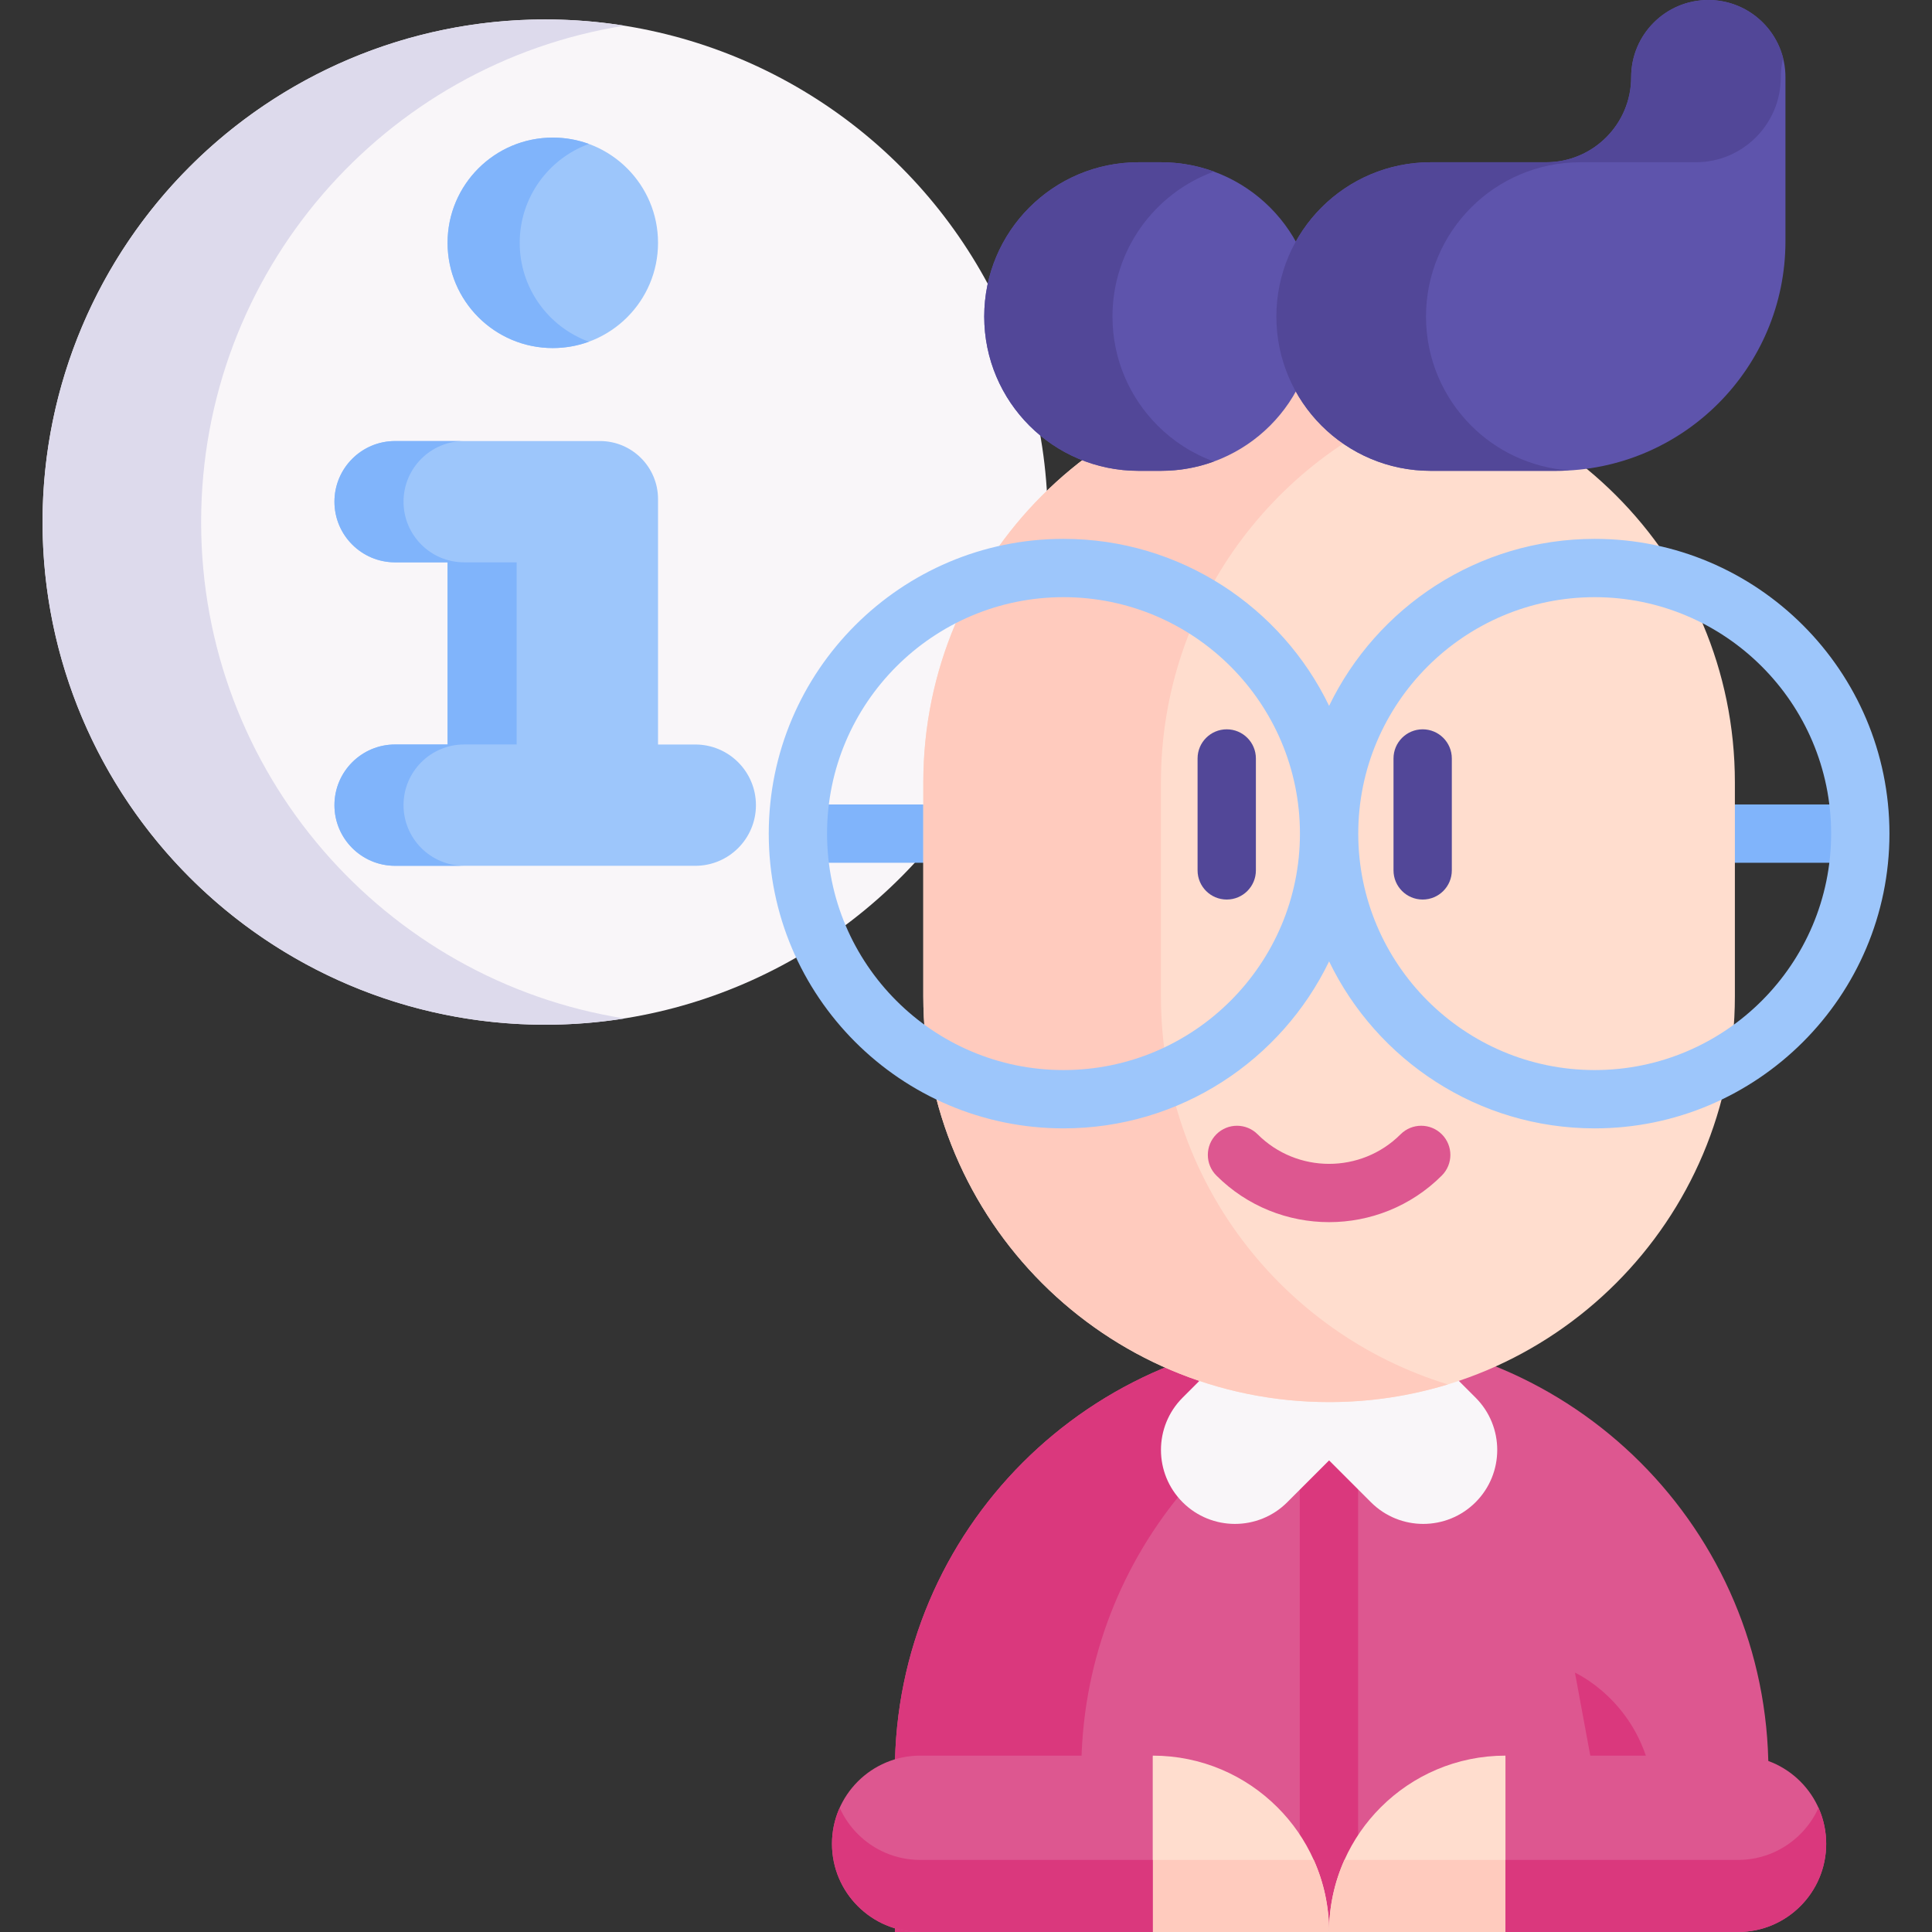 <svg id="Capa_1" enable-background="new 0 0 512 512" height="512" viewBox="0 0 512 512" width="512" xmlns="http://www.w3.org/2000/svg"><rect x="0" y="0" width="512" height="512" fill="#333333" stroke="none"/><g><circle cx="144.482" cy="138.356" fill="#f9f6f9" r="133.205"/><path d="m165.5 269.909c-6.847 1.091-13.868 1.653-21.018 1.653-73.563 0-133.205-59.641-133.205-133.205s59.642-133.205 133.205-133.205c7.15 0 14.171.562 21.018 1.653-63.584 10.065-112.198 65.137-112.198 131.551s48.614 121.486 112.198 131.553z" fill="#dddaec"/><g><path d="m184.259 197.302h-9.874v-65.035c0-8.498-6.889-15.386-15.386-15.386h-54.294c-8.877 0-16.073 7.196-16.073 16.073 0 8.877 7.196 16.073 16.073 16.073h13.907v48.276h-13.907c-8.877 0-16.073 7.196-16.073 16.073 0 8.877 7.196 16.073 16.073 16.073h79.554c8.877 0 16.073-7.196 16.073-16.073-.001-8.878-7.197-16.074-16.073-16.074z" fill="#9dc6fb"/><path d="m136.922 149.024v48.268h-13.912c-8.878 0-16.071 7.204-16.071 16.082 0 4.428 1.804 8.446 4.709 11.362 2.905 2.905 6.923 4.709 11.362 4.709h-18.307c-4.439 0-8.457-1.804-11.362-4.709-2.916-2.916-4.709-6.934-4.709-11.362 0-8.878 7.193-16.082 16.071-16.082h13.911v-48.268h-13.911c-4.439 0-8.457-1.793-11.362-4.709-2.916-2.905-4.709-6.923-4.709-11.362 0-8.878 7.193-16.071 16.071-16.071h18.307c-8.878 0-16.071 7.193-16.071 16.071 0 4.439 1.804 8.457 4.709 11.362 2.905 2.916 6.923 4.709 11.362 4.709z" fill="#80b4fb"/><circle cx="146.498" cy="64.352" fill="#9dc6fb" r="27.887"/><path d="m156.058 90.554c-2.981 1.091-6.2 1.685-9.559 1.685-15.402 0-27.887-12.486-27.887-27.887 0-15.402 12.486-27.887 27.887-27.887 3.359 0 6.578.594 9.559 1.685-10.693 3.899-18.329 14.16-18.329 26.202s7.636 22.303 18.329 26.202z" fill="#80b4fb"/></g><path d="m352.901 353.678c-63.926 0-115.749 51.822-115.749 115.748v17.892c0 13.631 11.05 24.681 24.681 24.681h43.652l47.416-7.951 46.062 7.952h46.191c12.976 0 23.495-10.519 23.495-23.495v-19.078c.001-63.926-51.822-115.749-115.748-115.749z" fill="#dd5790"/><path d="m344.451 372.812h15.453v138.673h-15.453z" fill="#da387d"/><path d="m377.6 356.324c-52.053 11.305-91.05 57.651-91.05 113.098v42.578h-49.398v-42.577c0-63.921 51.822-115.743 115.743-115.743 8.474 0 16.749.914 24.705 2.644z" fill="#da387d"/><g><path d="m421.444 465.258-4.069-21.984s16.271 7.246 20.192 27.286c3.921 20.041-16.123-5.302-16.123-5.302" fill="#da387d"/></g><path d="m391.041 370.384-38.816-38.816-27.726 27.726-11.09 11.09c-7.656 7.656-7.656 20.07 0 27.726s20.069 7.656 27.726 0l11.09-11.09 11.09 11.09c7.656 7.656 20.069 7.656 27.726 0 7.656-7.656 7.656-20.07 0-27.726z" fill="#f9f6f9"/><path d="m211.453 213.191h281.545v15.453h-281.545z" fill="#80b4fb"/><path d="m352.225 371.567c-59.392 0-107.539-48.147-107.539-107.538v-56.702c0-59.392 48.147-107.538 107.538-107.538 59.392 0 107.538 48.147 107.538 107.538v56.702c.001 59.391-48.145 107.538-107.537 107.538z" fill="#ffddce"/><path d="m383.709 366.881c-9.962 3.049-20.531 4.687-31.482 4.687-59.39 0-107.54-48.14-107.54-107.54v-56.701c0-59.39 48.15-107.54 107.54-107.54 10.951 0 21.52 1.638 31.482 4.687-44.03 13.464-76.048 54.424-76.048 102.853v56.701c0 48.439 32.018 89.389 76.048 102.853z" fill="#ffcbbe"/><path d="m325.097 238.387c-4.267 0-7.726-3.459-7.726-7.726v-29.657c0-4.267 3.459-7.726 7.726-7.726s7.726 3.459 7.726 7.726v29.657c0 4.267-3.459 7.726-7.726 7.726z" fill="#524798"/><path d="m377.021 238.387c-4.267 0-7.726-3.459-7.726-7.726v-29.657c0-4.267 3.459-7.726 7.726-7.726s7.726 3.459 7.726 7.726v29.657c0 4.267-3.459 7.726-7.726 7.726z" fill="#524798"/><path d="m422.611 142.805c-30.948 0-57.75 18.092-70.386 44.255-12.636-26.163-39.438-44.255-70.386-44.255-43.071 0-78.112 35.041-78.112 78.113s35.041 78.113 78.112 78.113c30.948 0 57.75-18.092 70.386-44.255 12.636 26.163 39.438 44.255 70.386 44.255 43.071 0 78.113-35.041 78.113-78.113s-35.041-78.113-78.113-78.113zm-140.773 140.772c-34.551 0-62.659-28.109-62.659-62.66s28.109-62.66 62.659-62.66 62.66 28.109 62.66 62.66-28.109 62.66-62.66 62.66zm140.773 0c-34.551 0-62.66-28.109-62.66-62.66s28.109-62.66 62.66-62.66 62.66 28.109 62.66 62.66-28.109 62.66-62.66 62.66z" fill="#9dc6fb"/><path d="m352.225 323.881c-10.82 0-21.636-4.117-29.873-12.354-3.018-3.017-3.018-7.909 0-10.927 3.017-3.017 7.909-3.017 10.927 0 10.446 10.447 27.445 10.446 37.893 0 3.017-3.017 7.909-3.018 10.927 0s3.018 7.909 0 10.927c-8.236 8.235-19.057 12.354-29.874 12.354z" fill="#dd5790"/><path d="m307.667 42.998h-5.945c-22.583 0-40.89 18.307-40.89 40.89 0 22.583 18.307 40.89 40.89 40.89h5.945c22.583 0 40.89-18.307 40.89-40.89-.001-22.583-18.307-40.89-40.89-40.89z" fill="#5e54ac"/><path d="m306.799 112.804c4.172 4.172 9.241 7.448 14.886 9.498-4.378 1.607-9.096 2.472-14.021 2.472h-5.944c-11.291 0-21.51-4.574-28.917-11.971-7.397-7.407-11.971-17.626-11.971-28.917 0-22.58 18.306-40.886 40.888-40.886h5.944c4.924 0 9.642.865 14.021 2.472-15.679 5.718-26.867 20.758-26.867 38.415 0 11.291 4.574 21.51 11.981 28.917z" fill="#524798"/><path d="m452.718 0c-11.291 0-20.445 9.153-20.445 20.445 0 12.456-10.097 22.553-22.553 22.553h-30.576c-22.583 0-40.89 18.307-40.89 40.89 0 22.583 18.307 40.89 40.89 40.89h33.165c33.609 0 60.854-27.245 60.854-60.854v-43.479c0-11.292-9.153-20.445-20.445-20.445z" fill="#5e54ac"/><path d="m472.548 15.422c-.402 1.607-.618 3.297-.618 5.027 0 6.233-2.524 11.868-6.603 15.947-4.08 4.08-9.715 6.603-15.947 6.603h-30.576c-22.581 0-40.898 18.306-40.898 40.888 0 11.291 4.584 21.51 11.981 28.917 6.748 6.748 15.865 11.146 25.991 11.857-1.174.082-2.369.113-3.564.113h-33.172c-11.291 0-21.51-4.574-28.917-11.971-7.397-7.407-11.971-17.626-11.971-28.917 0-22.581 18.306-40.888 40.888-40.888h30.576c6.232 0 11.868-2.524 15.947-6.603 4.09-4.079 6.614-9.715 6.614-15.947 0-11.3 9.147-20.448 20.438-20.448 9.56 0 17.596 6.562 19.831 15.422z" fill="#524798"/><path d="m352.224 512h-46.739l-12.867-19.099-1.03-1.535 13.897-26.105c12.908 0 24.59 5.233 33.048 13.691 4.007 3.997 7.283 8.715 9.622 13.949 2.617 5.83 4.069 12.29 4.069 19.099z" fill="#ffddce"/><path d="m348.155 492.901c2.617 5.831 4.069 12.29 4.069 19.099h-46.739l-12.867-19.099z" fill="#ffcbbe"/><path d="m305.485 465.261v46.739h-61.625c-6.459 0-12.3-2.617-16.524-6.851-4.234-4.224-6.851-10.065-6.851-16.524 0-12.898 10.467-23.365 23.375-23.365h61.625z" fill="#dd5790"/><path d="m305.485 492.901v19.099h-61.625c-6.459 0-12.3-2.617-16.524-6.851-4.234-4.224-6.851-10.065-6.851-16.524 0-3.4.731-6.634 2.04-9.55 1.164 2.617 2.812 4.976 4.811 6.974 4.224 4.224 10.065 6.851 16.524 6.851h61.625z" fill="#da387d"/><path d="m406.03 488.625-1.288 4.275-5.779 19.1h-46.739c0-6.809 1.453-13.269 4.069-19.099 2.339-5.233 5.614-9.951 9.622-13.949 8.458-8.458 20.14-13.691 33.048-13.691z" fill="#ffddce"/><path d="m404.743 492.901-5.78 19.099h-46.739c0-6.809 1.453-13.269 4.069-19.099z" fill="#ffcbbe"/><path d="m483.953 488.625c0 6.459-2.617 12.3-6.84 16.524-4.234 4.234-10.065 6.851-16.524 6.851h-61.625v-46.739h61.625c12.907 0 23.364 10.467 23.364 23.364z" fill="#dd5790"/><path d="m398.963 492.901v19.099h61.625c6.459 0 12.3-2.617 16.524-6.851 4.234-4.224 6.851-10.065 6.851-16.524 0-3.4-.731-6.634-2.04-9.55-1.164 2.617-2.812 4.976-4.811 6.974-4.224 4.224-10.065 6.851-16.524 6.851h-61.625z" fill="#da387d"/></g></svg>